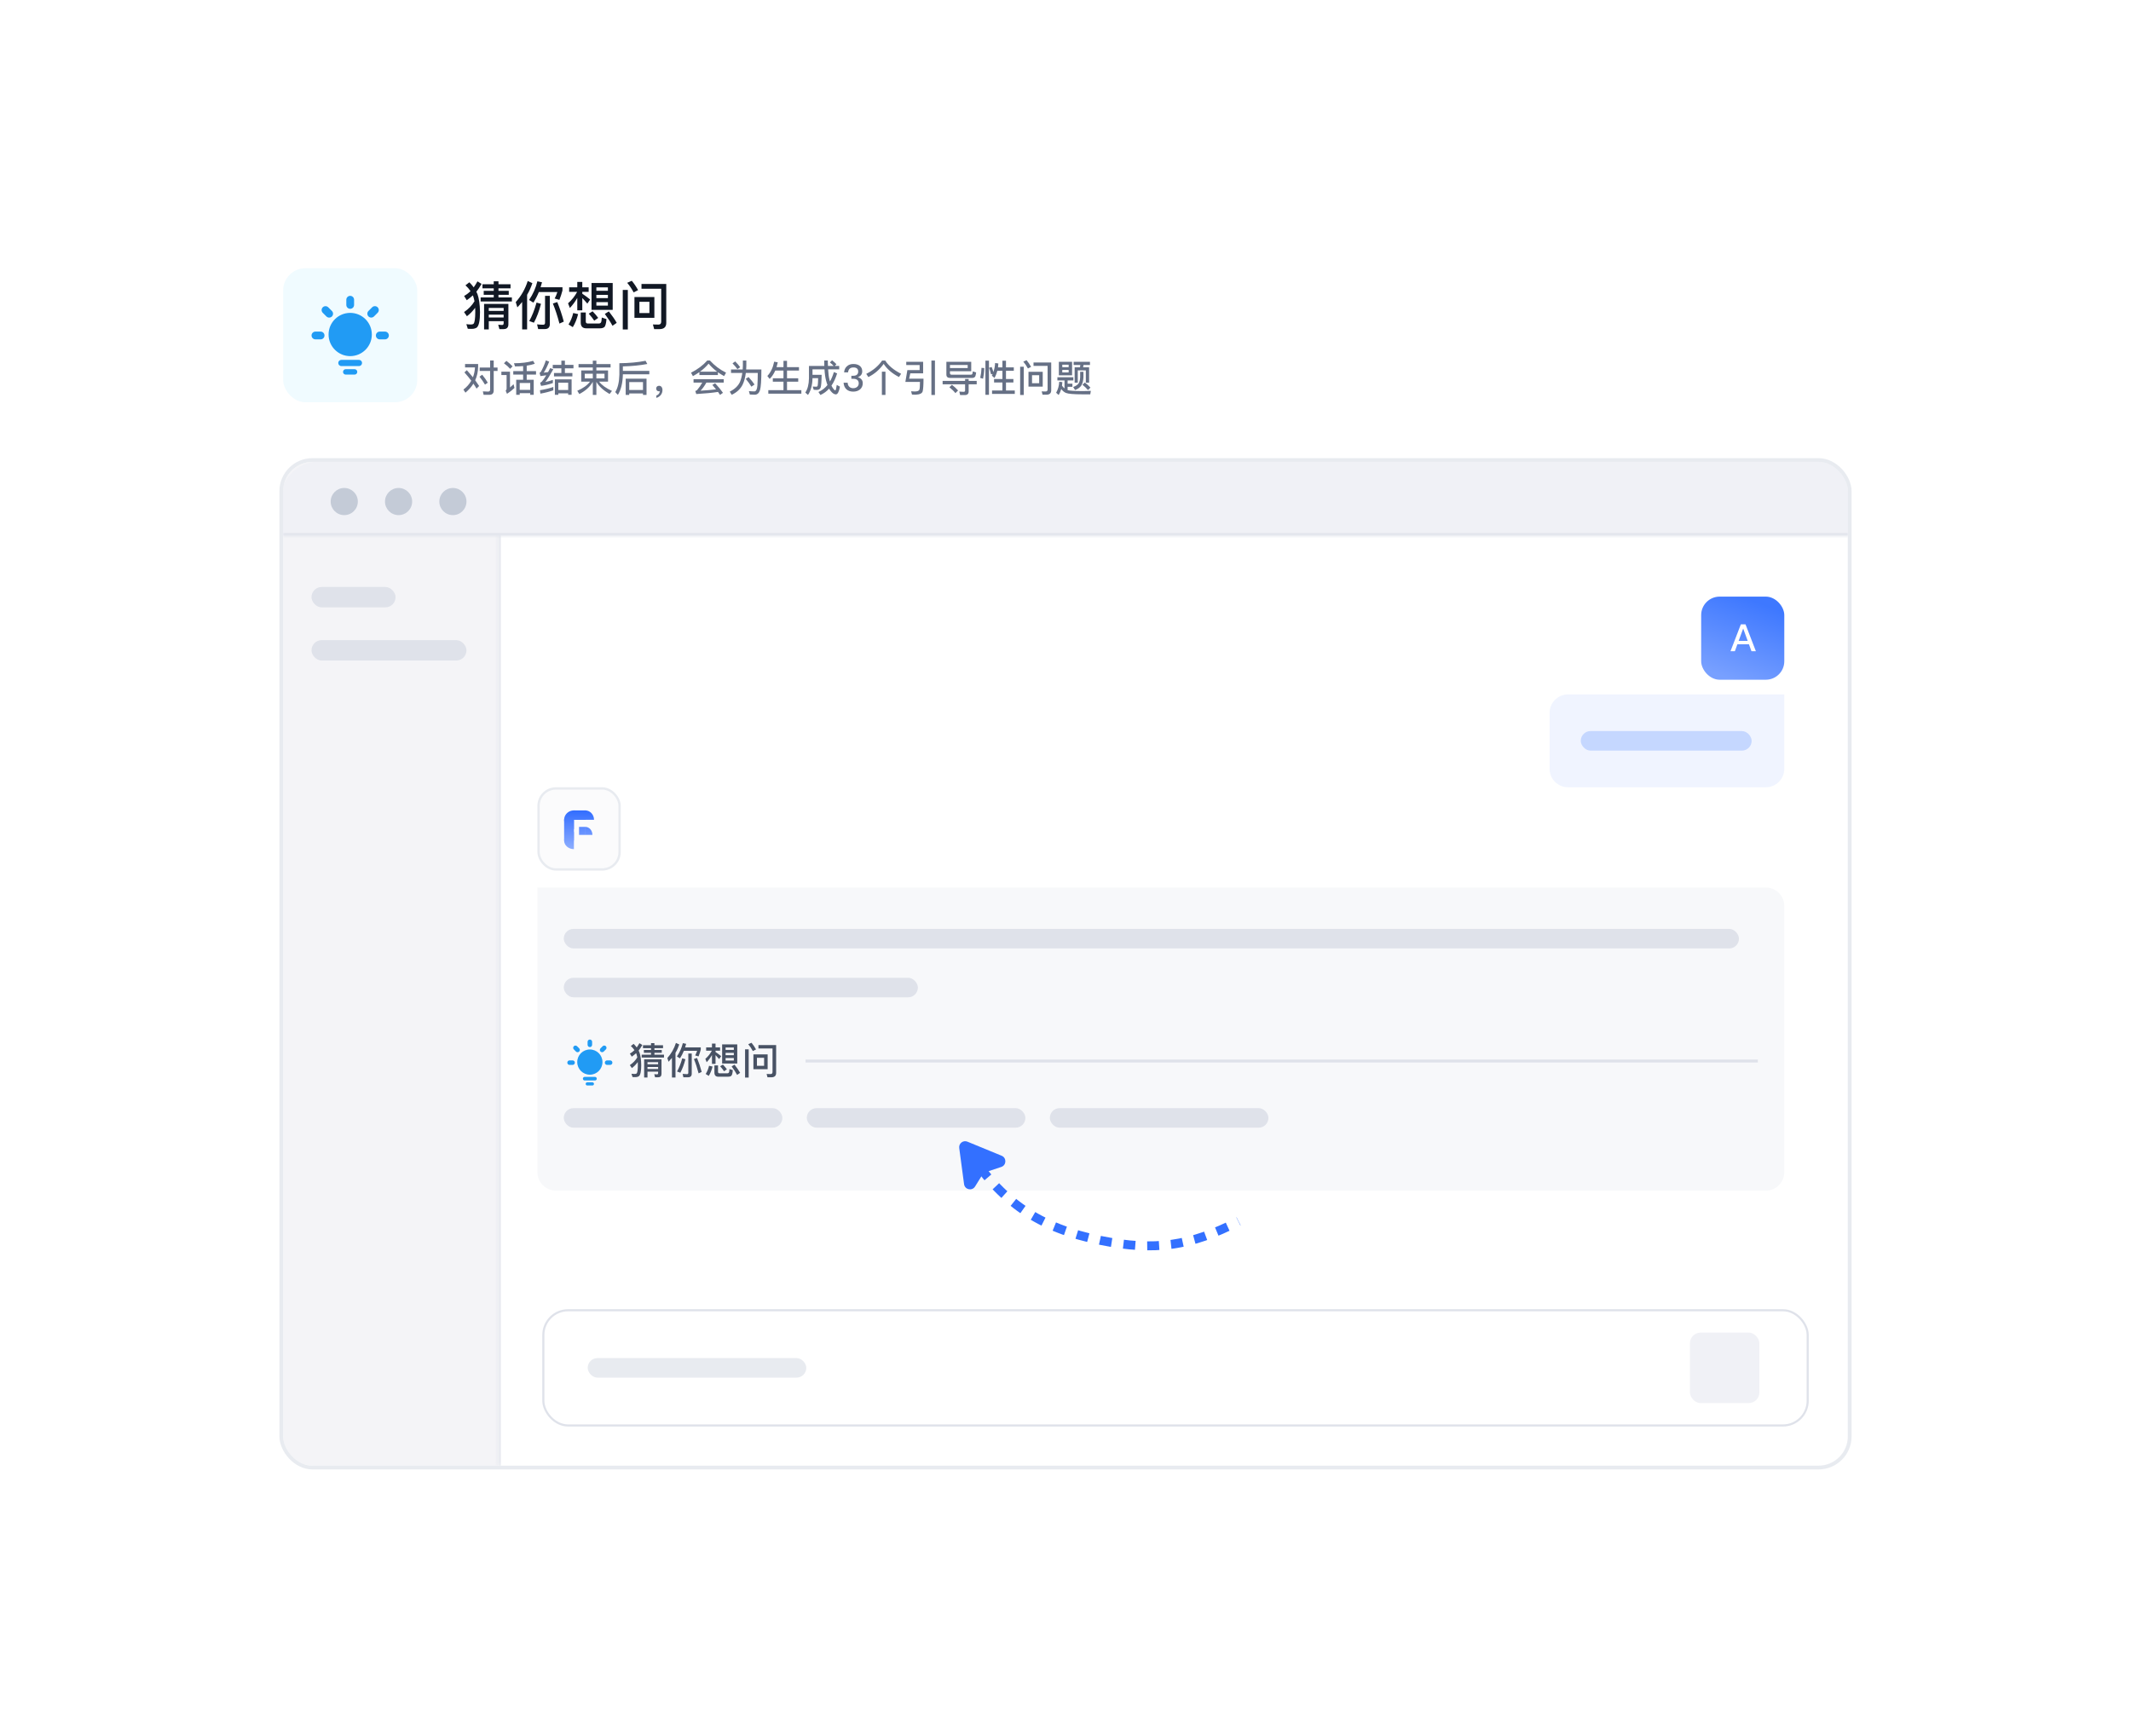 <svg width="572" height="466" viewBox="0 0 572 466" fill="none" xmlns="http://www.w3.org/2000/svg">
<g filter="url(#filter0_dd_14774_416)">
<rect x="52" y="20" width="468" height="362" rx="10" fill="white"/>
<rect x="76" y="40" width="36" height="36" rx="6" fill="#F0FBFF"/>
<path d="M92.957 48.47C92.957 47.894 93.424 47.427 94 47.427C94.576 47.427 95.043 47.894 95.043 48.47V49.864C95.043 50.44 94.576 50.907 94 50.907C93.424 50.907 92.957 50.44 92.957 49.864V48.47Z" fill="#219BF4"/>
<path d="M86.057 57.023C86.633 57.023 87.1 57.49 87.1 58.066C87.1 58.642 86.633 59.109 86.057 59.109H84.668C84.092 59.109 83.625 58.642 83.625 58.066C83.625 57.49 84.092 57.023 84.668 57.023H86.057Z" fill="#219BF4"/>
<path d="M103.332 57.023C103.908 57.023 104.375 57.49 104.375 58.066C104.375 58.642 103.908 59.109 103.332 59.109H101.937C101.361 59.109 100.894 58.642 100.894 58.066C100.894 57.49 101.361 57.023 101.937 57.023H103.332Z" fill="#219BF4"/>
<path d="M96.353 64.616C96.811 64.616 97.183 64.988 97.183 65.446C97.183 65.904 96.811 66.276 96.353 66.276H91.623C91.165 66.276 90.793 65.904 90.793 65.446C90.793 64.988 91.165 64.616 91.623 64.616H96.353Z" fill="#219BF4"/>
<path d="M95.169 67.113C95.572 67.113 95.899 67.44 95.899 67.843C95.899 68.246 95.572 68.573 95.169 68.573H92.806C92.403 68.573 92.076 68.246 92.076 67.843C92.076 67.44 92.403 67.113 92.806 67.113H95.169Z" fill="#219BF4"/>
<path d="M99.805 57.802C99.805 61.008 97.206 63.607 94 63.607C90.794 63.607 88.195 61.008 88.195 57.802C88.195 54.596 90.794 51.998 94 51.998C97.206 51.998 99.805 54.596 99.805 57.802Z" fill="#219BF4"/>
<path d="M100.382 52.957C99.974 53.365 99.314 53.365 98.906 52.957C98.499 52.55 98.499 51.889 98.906 51.482L99.891 50.498C100.298 50.09 100.959 50.09 101.366 50.498C101.774 50.905 101.774 51.565 101.366 51.973L100.382 52.957Z" fill="#219BF4"/>
<path d="M87.618 52.962C88.026 53.369 88.686 53.369 89.094 52.962C89.501 52.554 89.501 51.894 89.094 51.487L88.109 50.502C87.702 50.095 87.041 50.095 86.634 50.502C86.226 50.91 86.226 51.57 86.634 51.977L87.618 52.962Z" fill="#219BF4"/>
<path d="M132.526 43.52H133.8V44.318H137.034V45.41H133.8V46.082H136.558V47.146H133.8V47.846H137.398V48.938H129.012V47.846H132.526V47.146H129.838V46.082H132.526V45.41H129.502V44.318H132.526V43.52ZM131.196 52.48V53.236H135.186V52.48H131.196ZM135.186 51.472V50.674H131.196V51.472H135.186ZM131.196 54.23V56.442H129.936V49.596H136.46V55.056C136.46 55.924 136.026 56.358 135.172 56.358H134.052L133.73 55.182L134.794 55.252C135.046 55.252 135.186 55.084 135.186 54.776V54.23H131.196ZM125.568 56.274L125.176 55.028C125.596 55.084 125.988 55.112 126.366 55.112C126.758 55.112 127.01 55.028 127.136 54.888C127.416 54.538 127.57 53.488 127.57 51.724C127.57 51.332 127.556 50.968 127.542 50.632C126.898 51.514 126.17 52.27 125.33 52.9L124.56 51.78C125.764 50.968 126.688 50.002 127.36 48.882C127.262 48.364 127.15 47.916 127.01 47.524L126.926 47.3C126.464 47.72 125.918 48.154 125.288 48.602L124.574 47.454C125.19 47.118 125.764 46.684 126.296 46.152C125.918 45.592 125.47 45.074 124.938 44.598L125.988 43.786C126.436 44.234 126.814 44.696 127.15 45.144C127.5 44.668 127.836 44.122 128.158 43.534L129.264 44.22C128.788 45.046 128.326 45.746 127.864 46.32C127.976 46.544 128.088 46.768 128.172 46.992C128.578 48.112 128.802 49.708 128.844 51.78C128.844 54.076 128.55 55.448 127.99 55.924C127.654 56.162 127.206 56.288 126.646 56.288C126.198 56.288 125.848 56.274 125.568 56.274ZM140.156 49.064C139.75 49.568 139.316 50.044 138.868 50.52L138.434 49.106C139.89 47.482 140.968 45.592 141.654 43.436L142.9 44.024C142.536 45.116 142.074 46.166 141.486 47.146V56.442H140.156V49.064ZM149.578 49.092C150.25 50.73 150.838 52.48 151.328 54.342L150.166 54.874C149.634 52.844 149.046 51.052 148.402 49.484L149.578 49.092ZM144.636 46.404C144.216 47.44 143.726 48.378 143.166 49.246L142.018 48.532C143.068 46.978 143.81 45.312 144.244 43.52L145.49 43.786C145.364 44.248 145.238 44.696 145.098 45.116H150.978V45.984C150.754 46.824 150.488 47.664 150.152 48.504L148.878 48.14C149.158 47.636 149.41 47.048 149.606 46.404H144.636ZM146.246 56.344H144.454L144.16 55.084C144.734 55.14 145.28 55.182 145.798 55.182C146.134 55.182 146.302 55 146.302 54.636V47.426H147.59V54.972C147.59 55.882 147.142 56.344 146.246 56.344ZM144.02 49.232L145.21 49.568C144.72 51.5 144.09 53.18 143.306 54.636L142.06 54.188C142.802 52.886 143.46 51.234 144.02 49.232ZM158.776 43.982H164.46V51.192H158.776V43.982ZM163.172 50.044V49.12H160.078V50.044H163.172ZM160.078 48.042H163.172V47.16H160.078V48.042ZM160.078 46.068H163.172V45.158H160.078V46.068ZM156.298 48.014V51.318H154.954V47.986C154.408 48.952 153.75 49.848 152.966 50.688L152.476 49.428C153.484 48.546 154.296 47.524 154.912 46.362H152.77V45.13H154.954V43.688H156.298V45.13H158.006V46.362H156.298V46.852C156.998 47.314 157.698 47.832 158.412 48.406L157.656 49.512C157.124 48.896 156.676 48.392 156.298 48.014ZM153.862 52.032L155.178 52.326C154.842 53.67 154.366 54.846 153.75 55.826L152.602 55.112C153.19 54.16 153.61 53.138 153.862 52.032ZM160.988 56.148H157.39C156.382 56.148 155.878 55.63 155.878 54.594V51.892H157.236V54.314C157.236 54.678 157.418 54.86 157.81 54.86H160.75C160.974 54.86 161.156 54.776 161.268 54.636C161.408 54.496 161.492 54.034 161.534 53.25L162.794 53.67C162.696 54.86 162.5 55.574 162.192 55.826C161.94 56.036 161.534 56.148 160.988 56.148ZM159.07 51.57C159.714 52.256 160.218 52.844 160.568 53.348L159.504 54.09C159.14 53.53 158.65 52.9 158.034 52.214L159.07 51.57ZM163.424 51.598C164.348 52.774 165.048 53.796 165.538 54.678L164.404 55.462C163.9 54.51 163.214 53.46 162.346 52.284L163.424 51.598ZM177.018 56.358H175.59L175.254 55.112L176.752 55.14C177.228 55.14 177.48 54.874 177.48 54.356V45.522H172.188V44.234H178.838V54.706C178.838 55.798 178.222 56.358 177.018 56.358ZM167.162 45.844H168.52V56.456H167.162V45.844ZM170.298 47.748H175.646V53.32H170.298V47.748ZM174.316 52.046V49.022H171.628V52.046H174.316ZM169.584 43.38C170.214 44.136 170.774 44.976 171.278 45.886L170.088 46.502C169.556 45.522 168.982 44.668 168.352 43.926L169.584 43.38Z" fill="#111824"/>
<path d="M128.76 66.67H131.56V64.78H132.52V66.67H133.55V67.59H132.52V72.85C132.52 73.61 132.12 74 131.33 74H129.81L129.61 73.07C130.09 73.11 130.56 73.13 131 73.13C131.37 73.13 131.56 72.95 131.56 72.61V67.59H128.76V66.67ZM125.3 67.38C125.88 68.02 126.43 68.65 126.94 69.29C127.26 68.47 127.44 67.59 127.49 66.65H124.83V65.73H128.34V66.43C128.32 67.76 128.06 68.98 127.55 70.09C127.93 70.61 128.28 71.12 128.61 71.63L127.91 72.33C127.66 71.89 127.38 71.45 127.07 71C126.53 71.88 125.81 72.68 124.93 73.42L124.39 72.59C125.29 71.91 125.99 71.11 126.5 70.21C125.96 69.49 125.34 68.74 124.66 67.98L125.3 67.38ZM129.43 68.6C130.08 69.4 130.58 70.12 130.93 70.74L130.18 71.26C129.81 70.61 129.32 69.9 128.71 69.13L129.43 68.6ZM137.77 67.64H140.42V66.28C139.74 66.34 139.01 66.37 138.24 66.37L137.96 65.52C139.99 65.52 141.7 65.3 143.09 64.87L143.55 65.66C142.91 65.88 142.19 66.05 141.38 66.17V67.64H143.88V68.56H141.38V69.95H143.26V74H142.32V73.56H139.5V74H138.56V69.95H140.42V68.56H137.77V67.64ZM139.5 72.67H142.32V70.82H139.5V72.67ZM135.93 64.88C136.58 65.37 137.13 65.86 137.58 66.36L136.93 67.02C136.53 66.55 135.98 66.05 135.27 65.53L135.93 64.88ZM134.58 67.78H136.89V72.03C137.19 71.77 137.51 71.48 137.85 71.15L138.1 72.15C137.47 72.74 136.8 73.27 136.09 73.73L135.73 72.88C135.89 72.74 135.98 72.57 135.98 72.37V68.69H134.58V67.78ZM148.52 71.89V72.79C147.5 73.15 146.35 73.45 145.05 73.68L144.93 72.76C146.3 72.54 147.5 72.25 148.52 71.89ZM146.52 64.75L147.41 65.09C146.93 66.3 146.45 67.28 145.95 68.04C146.33 68 146.72 67.95 147.12 67.89C147.3 67.55 147.48 67.2 147.68 66.83L148.51 67.13C147.66 68.69 146.95 69.84 146.37 70.56C147.04 70.42 147.72 70.23 148.4 69.99V70.84C147.28 71.22 146.23 71.47 145.23 71.6L144.98 70.75C145.15 70.68 145.29 70.59 145.41 70.48C145.73 70.14 146.14 69.57 146.63 68.75C146.13 68.82 145.6 68.89 145.06 68.97L144.83 68.1C144.97 68.04 145.1 67.92 145.22 67.75C145.72 66.85 146.16 65.85 146.52 64.75ZM148.37 65.96H150.68V64.83H151.63V65.96H153.93V66.88H151.63V68.14H153.64V69.06H148.7V68.14H150.68V66.88H148.37V65.96ZM153.43 69.84V74H152.51V73.6H149.87V74H148.94V69.84H153.43ZM149.87 72.7H152.51V70.74H149.87V72.7ZM155.29 65.75H159.12V64.83H160.08V65.75H163.89V66.66H160.08V67.45H163.21V70.46H160.82C161.52 71.39 162.67 72.22 164.27 72.95L163.62 73.78C161.94 72.8 160.76 71.71 160.08 70.51V74.02H159.12V70.51C158.37 71.84 157.16 72.93 155.5 73.79L154.95 72.91C156.49 72.26 157.63 71.44 158.37 70.46H156.01V67.45H159.12V66.66H155.29V65.75ZM162.26 69.59V68.34H160.08V69.59H162.26ZM159.12 69.59V68.34H156.96V69.59H159.12ZM167.19 68.49V68.62C167.13 70.88 166.68 72.67 165.85 74.01L165.15 73.27C165.83 72.15 166.2 70.6 166.25 68.62V65.51C168.87 65.49 171.22 65.27 173.28 64.86L173.75 65.72C171.8 66.09 169.61 66.31 167.19 66.37V67.57H174.29V68.49H167.19ZM173.54 69.67V74.03H172.59V73.63H168.9V74.03H167.95V69.67H173.54ZM168.9 72.7H172.59V70.58H168.9V72.7ZM176.92 71.57C177.18 71.57 177.39 71.67 177.57 71.88C177.73 72.1 177.82 72.37 177.82 72.71C177.82 73.22 177.67 73.66 177.37 74.04C177.07 74.42 176.67 74.68 176.17 74.82V74.2C176.44 74.1 176.67 73.95 176.85 73.73C177.01 73.5 177.1 73.27 177.1 73.03C177.04 73.05 176.96 73.06 176.86 73.06C176.65 73.06 176.48 72.99 176.34 72.85C176.2 72.71 176.13 72.53 176.13 72.32C176.13 72.09 176.2 71.91 176.35 71.77C176.49 71.63 176.68 71.57 176.92 71.57ZM189.85 64.78H190.55C191.81 66.16 193.25 67.25 194.89 68.05L194.37 68.97C193.77 68.66 193.22 68.32 192.7 67.94V68.69H187.73V67.9C187.19 68.28 186.61 68.64 185.99 68.98L185.48 68.06C187.23 67.18 188.69 66.09 189.85 64.78ZM187.88 67.79H192.5C191.64 67.15 190.87 66.43 190.2 65.63C189.55 66.42 188.78 67.14 187.88 67.79ZM186.16 69.8H194.26V70.72H189.6C189.15 71.55 188.63 72.27 188.04 72.89C189.48 72.81 190.86 72.69 192.2 72.53C191.9 72.14 191.57 71.75 191.21 71.35L191.95 70.88C192.86 71.87 193.56 72.73 194.06 73.46L193.27 74.02C193.1 73.76 192.92 73.49 192.73 73.22C191.18 73.46 189.23 73.65 186.89 73.79L186.63 72.97C186.86 72.91 187.02 72.82 187.12 72.71C187.66 72.08 188.12 71.42 188.5 70.72H186.16V69.8ZM197.34 65.03C197.92 65.61 198.36 66.13 198.68 66.59L197.94 67.1C197.6 66.63 197.16 66.11 196.62 65.55L197.34 65.03ZM200.93 69.23C201.62 69.99 202.15 70.66 202.53 71.23L201.69 71.81C201.31 71.18 200.81 70.48 200.17 69.71L200.93 69.23ZM199.4 64.8H200.33V66.21C200.32 66.55 200.3 66.88 200.28 67.2H204.37C204.37 70.12 204.24 71.97 203.99 72.77C203.72 73.57 203.25 73.97 202.57 73.97C202.05 73.97 201.62 73.95 201.27 73.92L201.02 73C201.56 73.05 202.06 73.08 202.51 73.08C202.97 73.04 203.23 72.51 203.3 71.49C203.36 70.46 203.4 69.34 203.4 68.13H200.19C200.03 69.38 199.74 70.43 199.33 71.28C198.74 72.45 197.77 73.35 196.41 73.99L195.88 73.15C197.22 72.47 198.13 71.61 198.61 70.56C198.9 69.87 199.11 69.06 199.25 68.13H196.22V67.2H199.35C199.37 66.88 199.39 66.55 199.4 66.21V64.8ZM208.1 67.48C207.7 68.38 207.2 69.13 206.59 69.73L205.97 68.94C206.87 67.99 207.48 66.71 207.8 65.1L208.77 65.27C208.67 65.73 208.56 66.16 208.44 66.56H210.3V64.88H211.25V66.56H214.46V67.48H211.25V69.55H214.26V70.47H211.25V72.75H215.1V73.69H206.23V72.75H210.3V70.47H207.44V69.55H210.3V67.48H208.1ZM223.35 64.73C223.81 65.08 224.2 65.43 224.52 65.79L224.06 66.25H225.26V67.16H222.28C222.35 68.34 222.47 69.26 222.64 69.91C222.68 70.08 222.73 70.25 222.78 70.41C223.2 69.67 223.55 68.83 223.83 67.88L224.7 68.25C224.3 69.53 223.8 70.63 223.18 71.53C223.29 71.77 223.4 71.97 223.51 72.14C223.81 72.58 224.05 72.81 224.21 72.81C224.34 72.81 224.47 72.32 224.6 71.34L225.46 71.8C225.21 73.18 224.84 73.88 224.36 73.88C223.92 73.88 223.46 73.58 222.98 72.99C222.82 72.79 222.68 72.57 222.55 72.33C221.88 73.08 221.1 73.65 220.22 74.04L219.68 73.24C220.64 72.81 221.45 72.19 222.11 71.37C221.97 71.01 221.85 70.62 221.74 70.2C221.52 69.39 221.38 68.38 221.31 67.16H218.09V68.62H220.54C220.52 70.43 220.43 71.57 220.27 72.05C220.11 72.47 219.77 72.68 219.25 72.69C219.01 72.69 218.73 72.67 218.42 72.64L218.13 71.78C218.53 71.8 218.86 71.82 219.14 71.82C219.32 71.81 219.43 71.7 219.49 71.48C219.55 71.22 219.58 70.56 219.6 69.52H218.09V69.58C218.05 71.43 217.64 72.91 216.88 74.03L216.16 73.39C216.78 72.48 217.11 71.21 217.14 69.58V66.25H221.26C221.24 65.78 221.24 65.29 221.24 64.78H222.2C222.2 65.3 222.22 65.79 222.24 66.25H223.78C223.51 65.95 223.17 65.63 222.75 65.31L223.35 64.73ZM229.07 65.72C229.79 65.72 230.36 65.89 230.8 66.24C231.22 66.59 231.44 67.07 231.44 67.68C231.44 68.46 231.04 68.99 230.26 69.25C230.68 69.38 231 69.58 231.22 69.84C231.46 70.11 231.58 70.46 231.58 70.88C231.58 71.54 231.35 72.08 230.9 72.5C230.42 72.92 229.79 73.14 229.03 73.14C228.3 73.14 227.71 72.95 227.27 72.58C226.77 72.16 226.49 71.55 226.43 70.75H227.53C227.55 71.23 227.7 71.6 228 71.86C228.26 72.1 228.6 72.22 229.02 72.22C229.48 72.22 229.85 72.08 230.13 71.82C230.37 71.58 230.5 71.29 230.5 70.93C230.5 70.51 230.37 70.2 230.11 70C229.87 69.8 229.51 69.7 229.04 69.7H228.52V68.88H229.03C229.47 68.88 229.8 68.78 230.02 68.59C230.24 68.4 230.36 68.12 230.36 67.76C230.36 67.4 230.25 67.13 230.05 66.94C229.83 66.74 229.5 66.65 229.08 66.65C228.65 66.65 228.31 66.76 228.07 66.98C227.83 67.2 227.68 67.53 227.64 67.97H226.57C226.63 67.26 226.89 66.71 227.36 66.31C227.8 65.91 228.37 65.72 229.07 65.72ZM236.716 67.78H237.676V74.02H236.716V67.78ZM236.776 64.8H237.616C238.446 66.14 239.866 67.33 241.876 68.35L241.306 69.22C239.466 68.27 238.096 67.09 237.196 65.69C236.116 67.22 234.746 68.4 233.086 69.23L232.516 68.37C234.356 67.45 235.776 66.26 236.776 64.8ZM250.006 64.8H250.956V74.04H250.006V64.8ZM244.336 68.23L244.026 69.67H247.886C247.886 71.36 247.806 72.48 247.666 73.04C247.526 73.61 246.886 73.92 245.746 73.97C245.426 73.97 245.116 73.95 244.796 73.93L244.556 73.05C244.876 73.08 245.206 73.1 245.526 73.1C246.246 73.1 246.666 72.93 246.786 72.61C246.886 72.29 246.936 71.6 246.936 70.54H243.016L243.556 67.36H246.846V66H243.256V65.14H247.786V68.23H244.336ZM253.016 70.26H259.046V69.75H260.006V70.26H262.166V71.18H260.006V73.11C260.006 73.74 259.656 74.06 258.976 74.06H257.716L257.496 73.13C257.896 73.17 258.286 73.19 258.646 73.19C258.906 73.19 259.046 73.08 259.046 72.88V71.18H253.016V70.26ZM260.696 65.13V67.67H254.986V68.18C254.986 68.45 255.126 68.59 255.416 68.59H260.646C260.806 68.58 260.916 68.52 260.976 68.42C261.026 68.34 261.076 68.1 261.116 67.7L262.016 67.99C261.956 68.45 261.886 68.77 261.816 68.97C261.686 69.29 261.396 69.45 260.946 69.47H255.046C254.366 69.47 254.026 69.16 254.026 68.55V65.13H260.696ZM254.986 66.81H259.746V65.99H254.986V66.81ZM255.516 71.3C256.166 71.81 256.716 72.32 257.166 72.83L256.446 73.54C256.066 73.05 255.526 72.52 254.836 71.96L255.516 71.3ZM263.456 66.76L264.196 66.81C264.176 67.81 264.066 68.77 263.876 69.67L263.106 69.45C263.306 68.6 263.426 67.7 263.456 66.76ZM266.176 66.52C266.346 66.93 266.506 67.38 266.646 67.88C266.906 67.12 267.066 66.31 267.106 65.46L267.976 65.58C267.956 65.94 267.926 66.29 267.886 66.63H269.066V64.84H270.026V66.63H272.126V67.54H270.026V69.76H272.016V70.69H270.026V72.83H272.386V73.75H266.286V72.83H269.066V70.69H266.826V69.76H269.066V67.54H267.706C267.526 68.23 267.276 68.87 266.936 69.47L266.236 68.85C266.316 68.69 266.386 68.54 266.446 68.4L266.016 68.51C265.876 67.89 265.706 67.3 265.486 66.74L266.176 66.52ZM264.506 64.83H265.456V73.99H264.506V64.83ZM280.866 73.97H279.846L279.606 73.08L280.676 73.1C281.016 73.1 281.196 72.91 281.196 72.54V66.23H277.416V65.31H282.166V72.79C282.166 73.57 281.726 73.97 280.866 73.97ZM273.826 66.46H274.796V74.04H273.826V66.46ZM276.066 67.82H279.886V71.8H276.066V67.82ZM278.936 70.89V68.73H277.016V70.89H278.936ZM275.556 64.7C276.006 65.24 276.406 65.84 276.766 66.49L275.916 66.93C275.536 66.23 275.126 65.62 274.676 65.09L275.556 64.7ZM290.396 72.99C291.476 72.99 292.276 72.97 292.806 72.93L292.646 73.87H290.616C288.216 73.87 286.726 73.74 286.126 73.49C285.646 73.29 285.226 72.94 284.856 72.45C284.686 73.03 284.456 73.56 284.166 74.05L283.486 73.44C283.986 72.56 284.266 71.57 284.316 70.48L285.156 70.59C285.136 70.92 285.106 71.24 285.056 71.54C285.266 71.84 285.496 72.08 285.736 72.28V70.14H283.826V69.28H288.106V70.14H286.566V71H287.856V71.84H286.566V72.73C286.586 72.73 286.596 72.74 286.606 72.74C287.146 72.9 288.416 72.99 290.396 72.99ZM284.216 65.13H287.766V68.76H284.216V65.13ZM286.846 67.98V67.31H285.136V67.98H286.846ZM285.136 66.59H286.846V65.91H285.136V66.59ZM288.186 65.13H292.566V65.99H290.836C290.806 66.21 290.766 66.42 290.726 66.62H292.336V70.73H291.456V67.43H289.296V70.73H288.456V66.62H289.886C289.926 66.41 289.956 66.2 289.976 65.99H288.186V65.13ZM291.186 70.69C291.786 71.14 292.286 71.6 292.696 72.06L292.036 72.72C291.676 72.28 291.186 71.8 290.546 71.29L291.186 70.69ZM289.936 67.81H290.816V69.25C290.776 70.19 290.586 70.94 290.246 71.5C289.896 72.02 289.336 72.43 288.566 72.71L288.056 71.9C288.776 71.64 289.266 71.31 289.526 70.91C289.776 70.49 289.916 69.93 289.936 69.25V67.81Z" fill="#667085"/>
<g clip-path="url(#clip0_14774_416)">
<rect x="76" y="92" width="420" height="269.5" rx="7.875" fill="#F4F4F7"/>
<mask id="path-8-inside-1_14774_416" fill="white">
<path d="M133.75 111.112H496V361.8H133.75V111.112Z"/>
</mask>
<path d="M133.75 111.112H496V361.8H133.75V111.112Z" fill="white"/>
<path d="M134.406 361.8V111.112H133.094V361.8H134.406Z" fill="#DFE2EA" mask="url(#path-8-inside-1_14774_416)"/>
<rect x="456.625" y="128.175" width="22.312" height="22.312" rx="4.958" fill="url(#paint0_linear_14774_416)"/>
<path d="M467.278 135.618H468.53L471.308 142.831H470.126L469.45 140.972H466.348L465.672 142.831H464.5L467.278 135.618ZM466.682 140.063H469.116L467.924 136.8H467.884L466.682 140.063Z" fill="white"/>
<path d="M415.937 159.399C415.937 156.652 418.164 154.425 420.912 154.425H478.937V174.392C478.937 177.137 476.712 179.362 473.967 179.362H420.908C418.163 179.362 415.937 177.137 415.937 174.392V159.399Z" fill="#F0F4FF"/>
<rect x="424.309" y="164.269" width="45.866" height="5.25" rx="2.625" fill="#C5D7FF"/>
<rect x="144.561" y="179.673" width="21.746" height="21.746" rx="4.66" fill="#FBFBFC"/>
<rect x="144.561" y="179.673" width="21.746" height="21.746" rx="4.66" stroke="#E8EBF0" stroke-width="0.621"/>
<path d="M156.674 188.095C156.674 187.596 156.52 187.107 156.232 186.692C155.943 186.276 155.533 185.952 155.053 185.761C154.573 185.57 154.044 185.52 153.535 185.617C153.025 185.715 152.557 185.955 152.19 186.309C151.823 186.662 151.572 187.112 151.471 187.603C151.37 188.093 151.422 188.601 151.621 189.062C151.819 189.524 152.156 189.919 152.588 190.196C153.02 190.474 153.528 190.622 154.047 190.622V188.095H156.674Z" fill="url(#paint1_linear_14774_416)"/>
<path d="M159.447 188.095C159.447 187.764 159.386 187.435 159.268 187.129C159.149 186.822 158.976 186.543 158.757 186.309C158.538 186.074 158.279 185.888 157.993 185.761C157.707 185.634 157.401 185.569 157.091 185.569C156.782 185.569 156.476 185.634 156.19 185.761C155.904 185.888 155.645 186.074 155.426 186.309C155.207 186.543 155.034 186.822 154.915 187.129C154.797 187.435 154.736 187.764 154.736 188.095L159.447 188.095Z" fill="url(#paint2_linear_14774_416)"/>
<path d="M159.015 192.146C159.015 191.864 158.966 191.585 158.872 191.324C158.778 191.064 158.64 190.827 158.467 190.628C158.293 190.429 158.086 190.271 157.859 190.163C157.632 190.055 157.389 189.999 157.143 189.999V192.146H159.015Z" fill="url(#paint3_linear_14774_416)"/>
<path d="M154.047 191.372C153.702 191.372 153.361 191.431 153.042 191.547C152.723 191.662 152.434 191.832 152.19 192.045C151.946 192.259 151.752 192.513 151.62 192.792C151.488 193.071 151.421 193.37 151.421 193.672C151.421 193.974 151.488 194.273 151.62 194.552C151.752 194.831 151.946 195.085 152.19 195.299C152.434 195.512 152.723 195.682 153.042 195.797C153.361 195.913 153.702 195.972 154.047 195.972L154.047 191.372Z" fill="url(#paint4_linear_14774_416)"/>
<path d="M154.047 187.995L154.047 193.647L151.42 193.647L151.42 187.995H154.047Z" fill="url(#paint5_linear_14774_416)"/>
<path d="M157.171 188.095L154.018 188.095L154.018 185.569L157.171 185.569V188.095Z" fill="url(#paint6_linear_14774_416)"/>
<path d="M157.171 192.145H155.426V189.999L157.171 189.999V192.145Z" fill="url(#paint7_linear_14774_416)"/>
<path d="M144.25 206.271H473.967C476.712 206.271 478.937 208.497 478.937 211.242V282.676C478.937 285.421 476.712 287.646 473.967 287.646H149.22C146.475 287.646 144.25 285.421 144.25 282.676V206.271Z" fill="#F7F8FA"/>
<rect x="151.327" y="217.377" width="315.446" height="5.25" rx="2.625" fill="#DFE2EA"/>
<rect x="151.327" y="230.502" width="95.049" height="5.25" rx="2.625" fill="#DFE2EA"/>
<path d="M157.718 247.693C157.718 247.357 157.991 247.085 158.327 247.085C158.663 247.085 158.935 247.357 158.935 247.693V248.506C158.935 248.842 158.663 249.115 158.327 249.115C157.991 249.115 157.718 248.842 157.718 248.506V247.693Z" fill="#219BF4"/>
<path d="M153.693 252.682C154.029 252.682 154.302 252.955 154.302 253.291C154.302 253.627 154.029 253.9 153.693 253.9H152.883C152.547 253.9 152.275 253.627 152.275 253.291C152.275 252.955 152.547 252.682 152.883 252.682H153.693Z" fill="#219BF4"/>
<path d="M163.771 252.682C164.107 252.682 164.379 252.955 164.379 253.291C164.379 253.627 164.107 253.9 163.771 253.9H162.957C162.621 253.9 162.348 253.627 162.348 253.291C162.348 252.955 162.621 252.682 162.957 252.682H163.771Z" fill="#219BF4"/>
<path d="M159.699 257.112C159.967 257.112 160.183 257.329 160.183 257.596C160.183 257.863 159.967 258.08 159.699 258.08H156.94C156.673 258.08 156.456 257.863 156.456 257.596C156.456 257.329 156.673 257.112 156.94 257.112H159.699Z" fill="#219BF4"/>
<path d="M159.009 258.568C159.244 258.568 159.435 258.759 159.435 258.994C159.435 259.229 159.244 259.42 159.009 259.42H157.631C157.395 259.42 157.205 259.229 157.205 258.994C157.205 258.759 157.395 258.568 157.631 258.568H159.009Z" fill="#219BF4"/>
<path d="M161.713 253.137C161.713 255.007 160.197 256.523 158.327 256.523C156.457 256.523 154.941 255.007 154.941 253.137C154.941 251.267 156.457 249.751 158.327 249.751C160.197 249.751 161.713 251.267 161.713 253.137Z" fill="#219BF4"/>
<path d="M162.05 250.311C161.812 250.548 161.427 250.548 161.189 250.311C160.951 250.073 160.951 249.688 161.189 249.45L161.763 248.876C162.001 248.638 162.386 248.638 162.624 248.876C162.861 249.113 162.861 249.499 162.624 249.736L162.05 250.311Z" fill="#219BF4"/>
<path d="M154.604 250.313C154.842 250.551 155.227 250.551 155.465 250.313C155.702 250.076 155.702 249.69 155.465 249.453L154.89 248.879C154.653 248.641 154.268 248.641 154.03 248.879C153.792 249.116 153.792 249.502 154.03 249.739L154.604 250.313Z" fill="#219BF4"/>
<path d="M174.75 248.052H175.66V248.622H177.97V249.402H175.66V249.882H177.63V250.642H175.66V251.142H178.23V251.922H172.24V251.142H174.75V250.642H172.83V249.882H174.75V249.402H172.59V248.622H174.75V248.052ZM173.8 254.452V254.992H176.65V254.452H173.8ZM176.65 253.732V253.162H173.8V253.732H176.65ZM173.8 255.702V257.282H172.9V252.392H177.56V256.292C177.56 256.912 177.25 257.222 176.64 257.222H175.84L175.61 256.382L176.37 256.432C176.55 256.432 176.65 256.312 176.65 256.092V255.702H173.8ZM169.78 257.162L169.5 256.272C169.8 256.312 170.08 256.332 170.35 256.332C170.63 256.332 170.81 256.272 170.9 256.172C171.1 255.922 171.21 255.172 171.21 253.912C171.21 253.632 171.2 253.372 171.19 253.132C170.73 253.762 170.21 254.302 169.61 254.752L169.06 253.952C169.92 253.372 170.58 252.682 171.06 251.882C170.99 251.512 170.91 251.192 170.81 250.912L170.75 250.752C170.42 251.052 170.03 251.362 169.58 251.682L169.07 250.862C169.51 250.622 169.92 250.312 170.3 249.932C170.03 249.532 169.71 249.162 169.33 248.822L170.08 248.242C170.4 248.562 170.67 248.892 170.91 249.212C171.16 248.872 171.4 248.482 171.63 248.062L172.42 248.552C172.08 249.142 171.75 249.642 171.42 250.052C171.5 250.212 171.58 250.372 171.64 250.532C171.93 251.332 172.09 252.472 172.12 253.952C172.12 255.592 171.91 256.572 171.51 256.912C171.27 257.082 170.95 257.172 170.55 257.172C170.23 257.172 169.98 257.162 169.78 257.162ZM180.366 252.012C180.076 252.372 179.766 252.712 179.446 253.052L179.136 252.042C180.176 250.882 180.946 249.532 181.436 247.992L182.326 248.412C182.066 249.192 181.736 249.942 181.316 250.642V257.282H180.366V252.012ZM187.096 252.032C187.576 253.202 187.996 254.452 188.346 255.782L187.516 256.162C187.136 254.712 186.716 253.432 186.256 252.312L187.096 252.032ZM183.566 250.112C183.266 250.852 182.916 251.522 182.516 252.142L181.696 251.632C182.446 250.522 182.976 249.332 183.286 248.052L184.176 248.242C184.086 248.572 183.996 248.892 183.896 249.192H188.096V249.812C187.936 250.412 187.746 251.012 187.506 251.612L186.596 251.352C186.796 250.992 186.976 250.572 187.116 250.112H183.566ZM184.716 257.212H183.436L183.226 256.312C183.636 256.352 184.026 256.382 184.396 256.382C184.636 256.382 184.756 256.252 184.756 255.992V250.842H185.676V256.232C185.676 256.882 185.356 257.212 184.716 257.212ZM183.126 252.132L183.976 252.372C183.626 253.752 183.176 254.952 182.616 255.992L181.726 255.672C182.256 254.742 182.726 253.562 183.126 252.132ZM193.833 248.382H197.893V253.532H193.833V248.382ZM196.973 252.712V252.052H194.763V252.712H196.973ZM194.763 251.282H196.973V250.652H194.763V251.282ZM194.763 249.872H196.973V249.222H194.763V249.872ZM192.063 251.262V253.622H191.103V251.242C190.713 251.932 190.243 252.572 189.683 253.172L189.333 252.272C190.053 251.642 190.633 250.912 191.073 250.082H189.543V249.202H191.103V248.172H192.063V249.202H193.283V250.082H192.063V250.432C192.563 250.762 193.063 251.132 193.573 251.542L193.033 252.332C192.653 251.892 192.333 251.532 192.063 251.262ZM190.323 254.132L191.263 254.342C191.023 255.302 190.683 256.142 190.243 256.842L189.423 256.332C189.843 255.652 190.143 254.922 190.323 254.132ZM195.413 257.072H192.843C192.123 257.072 191.763 256.702 191.763 255.962V254.032H192.733V255.762C192.733 256.022 192.863 256.152 193.143 256.152H195.243C195.403 256.152 195.533 256.092 195.613 255.992C195.713 255.892 195.773 255.562 195.803 255.002L196.703 255.302C196.633 256.152 196.493 256.662 196.273 256.842C196.093 256.992 195.803 257.072 195.413 257.072ZM194.043 253.802C194.503 254.292 194.863 254.712 195.113 255.072L194.353 255.602C194.093 255.202 193.743 254.752 193.303 254.262L194.043 253.802ZM197.153 253.822C197.813 254.662 198.313 255.392 198.663 256.022L197.853 256.582C197.493 255.902 197.003 255.152 196.383 254.312L197.153 253.822ZM207.03 257.222H206.01L205.77 256.332L206.84 256.352C207.18 256.352 207.36 256.162 207.36 255.792V249.482H203.58V248.562H208.33V256.042C208.33 256.822 207.89 257.222 207.03 257.222ZM199.99 249.712H200.96V257.292H199.99V249.712ZM202.23 251.072H206.05V255.052H202.23V251.072ZM205.1 254.142V251.982H203.18V254.142H205.1ZM201.72 247.952C202.17 248.492 202.57 249.092 202.93 249.742L202.08 250.182C201.7 249.482 201.29 248.872 200.84 248.342L201.72 247.952Z" fill="#485264"/>
<line x1="216.222" y1="252.859" x2="471.841" y2="252.859" stroke="#DFE2EA" stroke-width="0.787"/>
<rect x="151.327" y="265.502" width="58.673" height="5.25" rx="2.625" fill="#DFE2EA"/>
<rect x="216.562" y="265.502" width="58.673" height="5.25" rx="2.625" fill="#DFE2EA"/>
<rect x="281.798" y="265.502" width="58.673" height="5.25" rx="2.625" fill="#DFE2EA"/>
<path d="M259.511 276.348C268.722 290.728 278.856 297.666 295.594 301.05C309.84 303.93 319.544 302.573 332.452 295.893" stroke="#3370FF" stroke-width="2.403" stroke-dasharray="3.2 3.2"/>
<path d="M257.473 276.198C257.309 274.975 258.53 274.034 259.67 274.503L268.866 278.287C270.24 278.853 270.171 280.822 268.761 281.29L264.565 282.682C264.21 282.8 263.907 283.038 263.709 283.356L261.723 286.547C260.929 287.823 258.974 287.402 258.774 285.913L257.473 276.198Z" fill="#3370FF"/>
<g filter="url(#filter1_dd_14774_416)">
<rect x="145.562" y="317.175" width="339.938" height="31.5" rx="6.916" fill="white"/>
<rect x="145.845" y="317.458" width="339.372" height="30.934" rx="6.634" stroke="#DFE2EA" stroke-width="0.565"/>
<rect x="157.75" y="330.3" width="58.673" height="5.25" rx="2.625" fill="#E8EBF0"/>
<rect x="453.614" y="323.467" width="18.634" height="18.916" rx="2.853" fill="#F0F1F6"/>
</g>
<rect x="83.611" y="125.587" width="22.566" height="5.468" rx="2.734" fill="#DFE2EA"/>
<rect x="83.611" y="139.86" width="41.601" height="5.468" rx="2.734" fill="#DFE2EA"/>
<mask id="path-33-inside-2_14774_416" fill="white">
<path d="M75.29 102.354C75.29 96.555 79.991 91.855 85.79 91.855H487.133C492.932 91.855 497.633 96.555 497.633 102.354V111.765H75.29V102.354Z"/>
</mask>
<path d="M75.29 102.354C75.29 96.555 79.991 91.855 85.79 91.855H487.133C492.932 91.855 497.633 96.555 497.633 102.354V111.765H75.29V102.354Z" fill="#F0F1F6"/>
<path d="M75.29 91.855H497.633H75.29ZM497.633 112.421H75.29V111.108H497.633V112.421ZM75.29 111.765V91.855V111.765ZM497.633 91.855V111.765V91.855Z" fill="#DFE2EA" mask="url(#path-33-inside-2_14774_416)"/>
<circle cx="92.404" cy="102.651" r="3.645" fill="#C4CBD7"/>
<circle cx="106.985" cy="102.651" r="3.645" fill="#C4CBD7"/>
<circle cx="121.566" cy="102.651" r="3.645" fill="#C4CBD7"/>
</g>
<rect x="75.5" y="91.5" width="421" height="270.5" rx="8.375" stroke="#E8EBF0"/>
</g>
<defs>
<filter id="filter0_dd_14774_416" x="0" y="0" width="572" height="466" filterUnits="userSpaceOnUse" color-interpolation-filters="sRGB">
<feFlood flood-opacity="0" result="BackgroundImageFix"/>
<feColorMatrix in="SourceAlpha" type="matrix" values="0 0 0 0 0 0 0 0 0 0 0 0 0 0 0 0 0 0 127 0" result="hardAlpha"/>
<feOffset/>
<feGaussianBlur stdDeviation="0.5"/>
<feComposite in2="hardAlpha" operator="out"/>
<feColorMatrix type="matrix" values="0 0 0 0 0.075 0 0 0 0 0.2 0 0 0 0 0.42 0 0 0 0.2 0"/>
<feBlend mode="normal" in2="BackgroundImageFix" result="effect1_dropShadow_14774_416"/>
<feColorMatrix in="SourceAlpha" type="matrix" values="0 0 0 0 0 0 0 0 0 0 0 0 0 0 0 0 0 0 127 0" result="hardAlpha"/>
<feMorphology radius="12" operator="erode" in="SourceAlpha" result="effect2_dropShadow_14774_416"/>
<feOffset dy="32"/>
<feGaussianBlur stdDeviation="32"/>
<feColorMatrix type="matrix" values="0 0 0 0 0.075 0 0 0 0 0.2 0 0 0 0 0.42 0 0 0 0.2 0"/>
<feBlend mode="normal" in2="effect1_dropShadow_14774_416" result="effect2_dropShadow_14774_416"/>
<feBlend mode="normal" in="SourceGraphic" in2="effect2_dropShadow_14774_416" result="shape"/>
</filter>
<filter id="filter1_dd_14774_416" x="139.799" y="313.717" width="351.465" height="43.027" filterUnits="userSpaceOnUse" color-interpolation-filters="sRGB">
<feFlood flood-opacity="0" result="BackgroundImageFix"/>
<feColorMatrix in="SourceAlpha" type="matrix" values="0 0 0 0 0 0 0 0 0 0 0 0 0 0 0 0 0 0 127 0" result="hardAlpha"/>
<feOffset/>
<feGaussianBlur stdDeviation="0.288"/>
<feComposite in2="hardAlpha" operator="out"/>
<feColorMatrix type="matrix" values="0 0 0 0 0.075 0 0 0 0 0.2 0 0 0 0 0.42 0 0 0 0.08 0"/>
<feBlend mode="normal" in2="BackgroundImageFix" result="effect1_dropShadow_14774_416"/>
<feColorMatrix in="SourceAlpha" type="matrix" values="0 0 0 0 0 0 0 0 0 0 0 0 0 0 0 0 0 0 127 0" result="hardAlpha"/>
<feOffset dy="2.305"/>
<feGaussianBlur stdDeviation="2.882"/>
<feColorMatrix type="matrix" values="0 0 0 0 0.075 0 0 0 0 0.2 0 0 0 0 0.42 0 0 0 0.08 0"/>
<feBlend mode="normal" in2="effect1_dropShadow_14774_416" result="effect2_dropShadow_14774_416"/>
<feBlend mode="normal" in="SourceGraphic" in2="effect2_dropShadow_14774_416" result="shape"/>
</filter>
<linearGradient id="paint0_linear_14774_416" x1="467.781" y1="128.175" x2="460.034" y2="148.628" gradientUnits="userSpaceOnUse">
<stop stop-color="#3E78FF"/>
<stop offset="1" stop-color="#78A0FF"/>
</linearGradient>
<linearGradient id="paint1_linear_14774_416" x1="155.434" y1="185.569" x2="155.434" y2="195.972" gradientUnits="userSpaceOnUse">
<stop stop-color="#326DFF"/>
<stop offset="1" stop-color="#8EAEFF"/>
</linearGradient>
<linearGradient id="paint2_linear_14774_416" x1="155.434" y1="185.569" x2="155.434" y2="195.972" gradientUnits="userSpaceOnUse">
<stop stop-color="#326DFF"/>
<stop offset="1" stop-color="#8EAEFF"/>
</linearGradient>
<linearGradient id="paint3_linear_14774_416" x1="155.434" y1="185.569" x2="155.434" y2="195.972" gradientUnits="userSpaceOnUse">
<stop stop-color="#326DFF"/>
<stop offset="1" stop-color="#8EAEFF"/>
</linearGradient>
<linearGradient id="paint4_linear_14774_416" x1="155.434" y1="185.569" x2="155.434" y2="195.972" gradientUnits="userSpaceOnUse">
<stop stop-color="#326DFF"/>
<stop offset="1" stop-color="#8EAEFF"/>
</linearGradient>
<linearGradient id="paint5_linear_14774_416" x1="155.434" y1="185.569" x2="155.434" y2="195.972" gradientUnits="userSpaceOnUse">
<stop stop-color="#326DFF"/>
<stop offset="1" stop-color="#8EAEFF"/>
</linearGradient>
<linearGradient id="paint6_linear_14774_416" x1="155.434" y1="185.569" x2="155.434" y2="195.972" gradientUnits="userSpaceOnUse">
<stop stop-color="#326DFF"/>
<stop offset="1" stop-color="#8EAEFF"/>
</linearGradient>
<linearGradient id="paint7_linear_14774_416" x1="155.434" y1="185.569" x2="155.434" y2="195.972" gradientUnits="userSpaceOnUse">
<stop stop-color="#326DFF"/>
<stop offset="1" stop-color="#8EAEFF"/>
</linearGradient>
<clipPath id="clip0_14774_416">
<rect x="76" y="92" width="420" height="269.5" rx="7.875" fill="white"/>
</clipPath>
</defs>
</svg>
